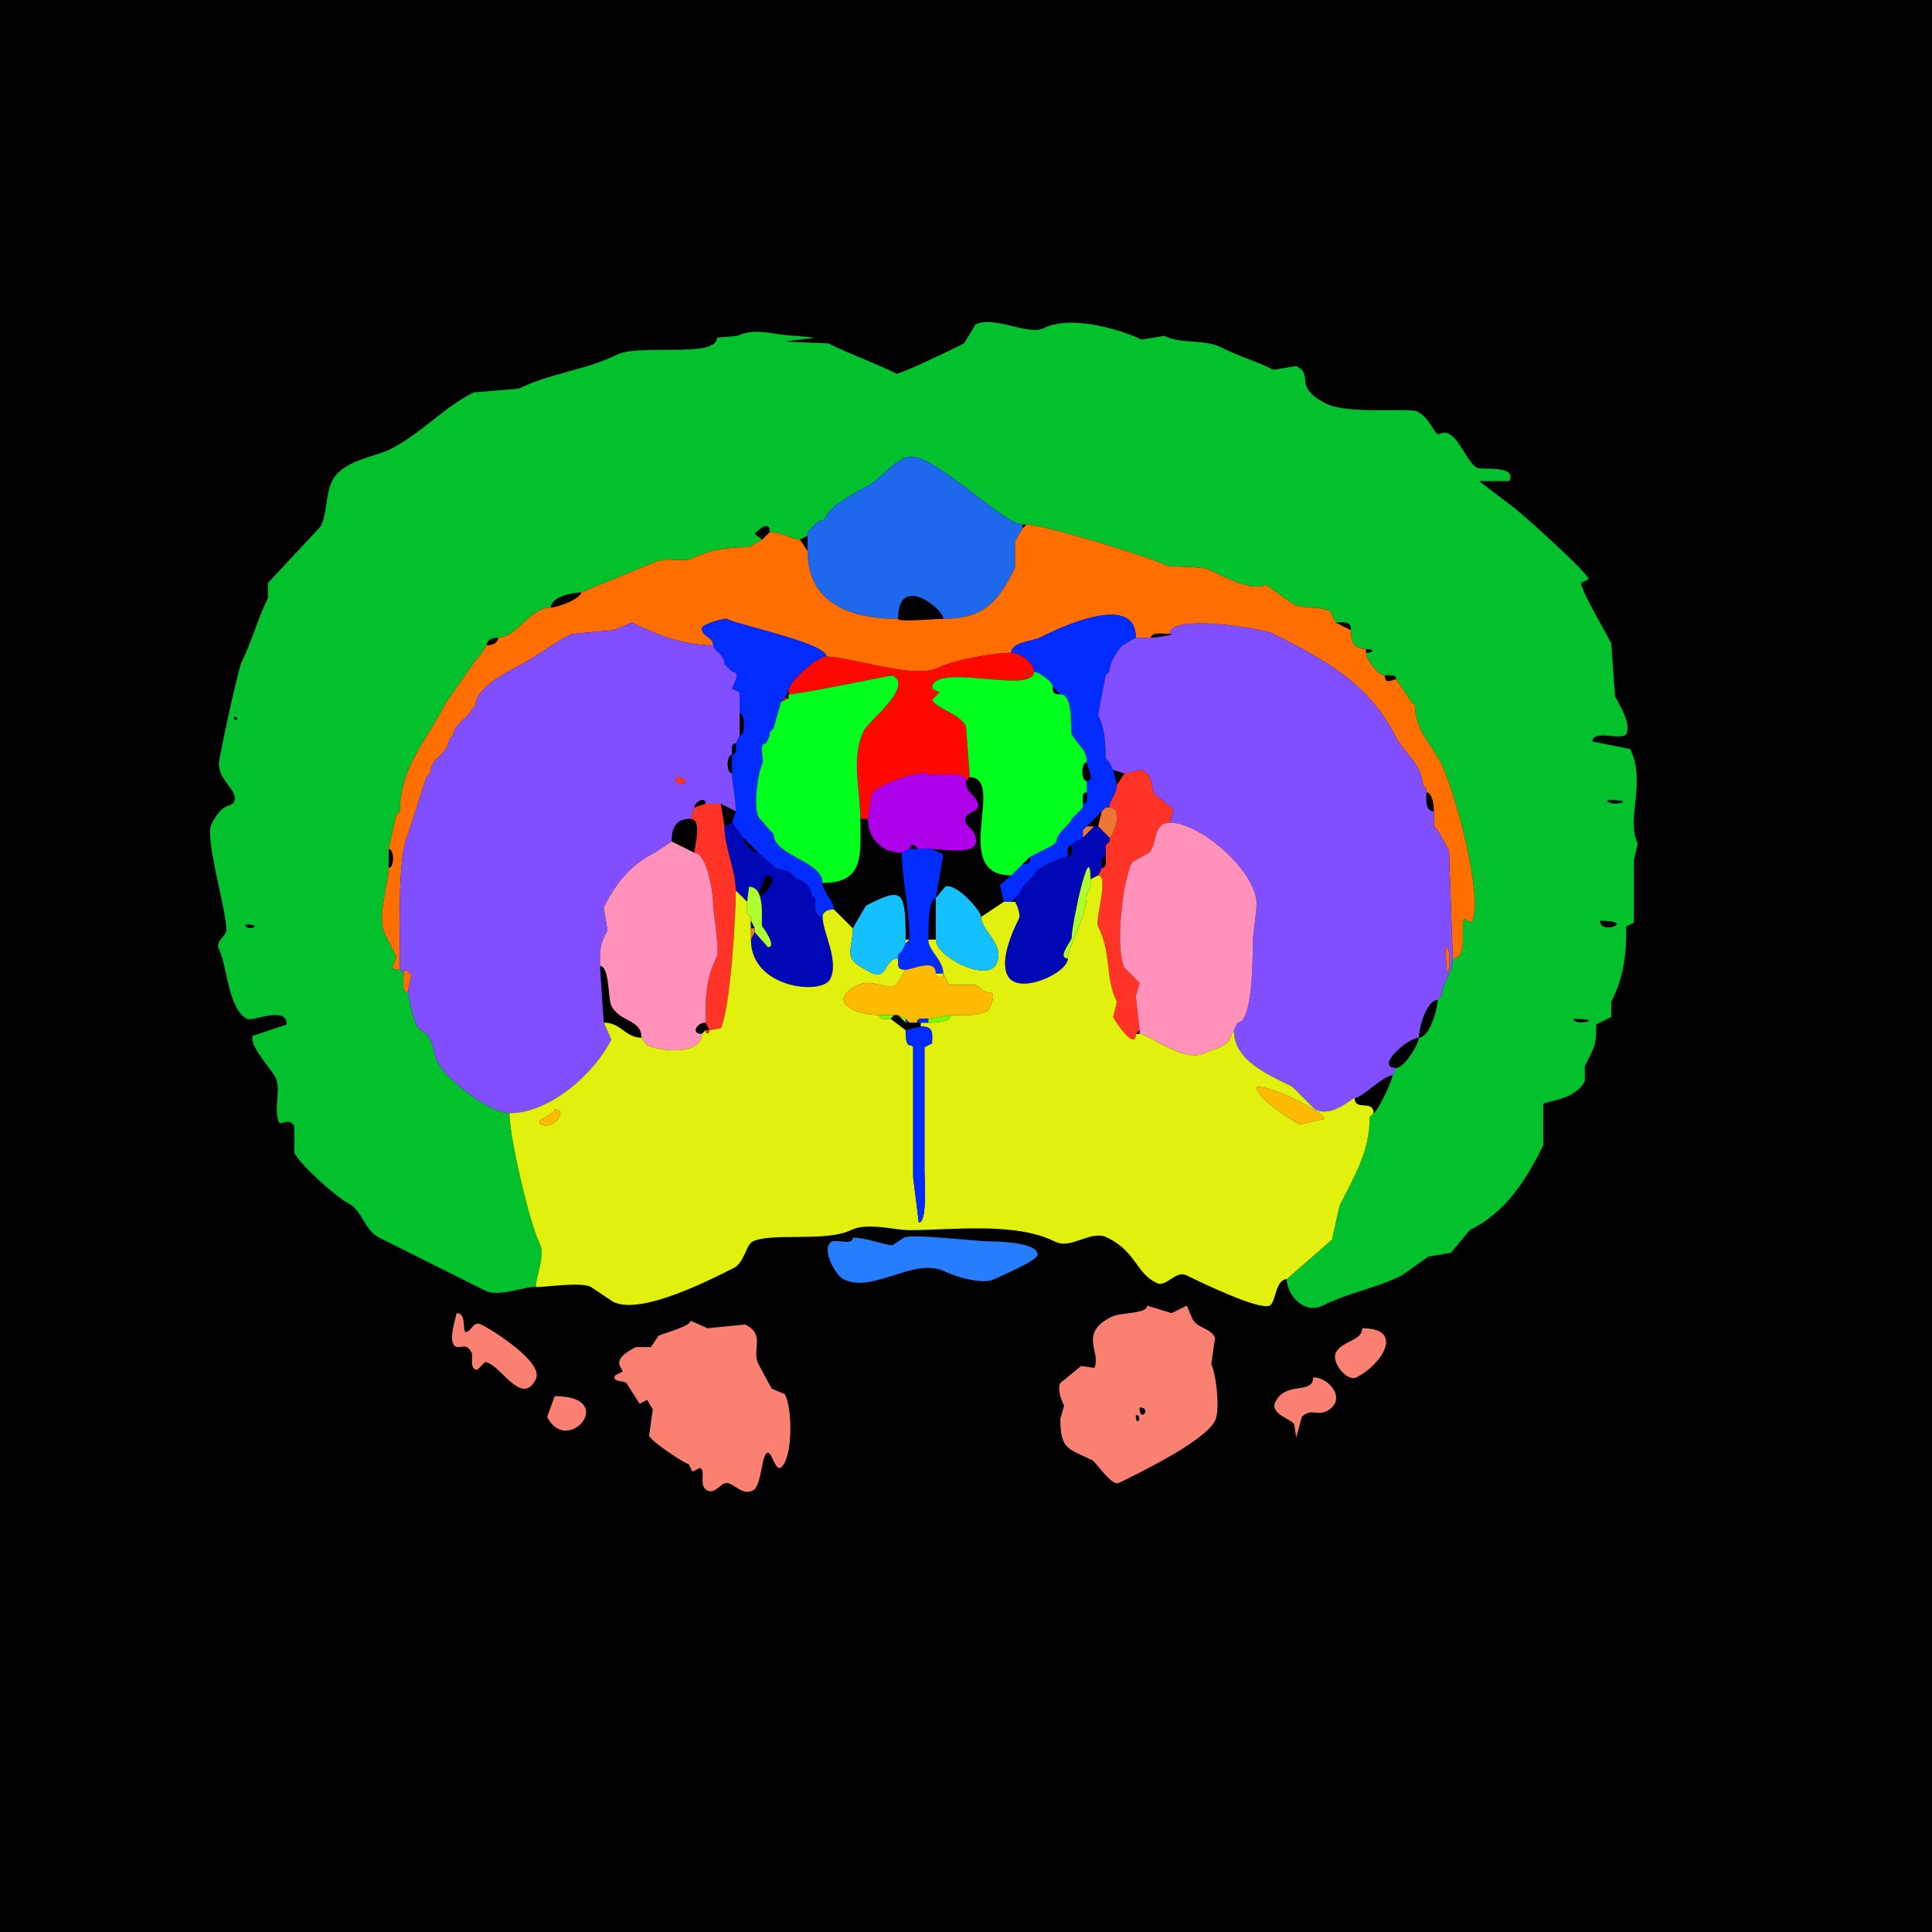 <?xml version="1.0" encoding="UTF-8"?>
<svg xmlns="http://www.w3.org/2000/svg" xmlns:xlink="http://www.w3.org/1999/xlink" width="430px" height="430px" viewBox="0 0 430 430" version="1.1">
<g id="surface1">
<rect x="0" y="0" width="430" height="430" style="fill:rgb(0%,0%,0%);fill-opacity:1;stroke:none;"/>
<path style=" stroke:none;fill-rule:evenodd;fill:rgb(1.176%,75.686%,17.647%);fill-opacity:1;" d="M 350.215 226.758 C 350.215 228.527 357.949 226.758 350.215 226.758 M 54.59 205.762 C 54.59 207.535 59.266 205.762 54.59 205.762 M 356.094 204.922 C 356.094 208.27 364.469 204.922 356.094 204.922 M 357.773 178.047 C 357.773 179.816 365.508 178.047 357.773 178.047 M 52.07 159.57 C 52.07 161.191 53.691 159.57 52.07 159.57 M 286.387 284.707 C 286.387 288.18 290.246 292.645 294.367 290.586 C 300.051 287.742 306.387 286.676 312 283.867 L 317.883 279.668 L 322.922 278.828 L 327.117 273.789 C 335.352 269.672 339.676 262.535 343.496 254.891 L 343.496 245.656 C 343.746 245.156 350.602 244.879 352.734 240.617 L 352.734 237.258 C 355.062 232.594 355.254 232.742 355.254 228.016 L 358.613 226.336 L 358.613 222.977 C 361.504 217.199 361.973 212.297 361.973 206.18 L 363.652 205.344 L 363.652 191.484 L 364.492 187.703 C 361.812 182.348 366.492 174.07 362.812 166.711 L 354.414 165.031 C 354.414 162.25 361.18 164.934 361.973 163.352 C 363.129 161.039 360.348 156.738 359.453 154.953 L 358.613 143.195 C 357.504 140.973 351.895 131.453 351.895 129.758 L 353.574 128.914 C 353.574 127.52 337.32 113.02 336.359 112.539 L 329.219 107.078 L 335.938 107.078 C 337.742 103.473 329.719 104.602 328.797 104.141 C 326.078 102.781 324.086 94.738 320.398 96.582 C 319.281 97.141 318.488 93.105 315.359 91.543 C 313.883 90.805 299.945 92.234 295.203 89.863 C 287.531 86.027 292.695 83.57 288.484 81.465 L 283.445 82.305 C 279.512 80.336 276.109 79.477 271.688 77.266 C 268.047 75.445 262.836 76.617 259.094 74.746 L 254.055 75.586 C 250.363 73.742 238.715 69.816 232.219 73.066 C 228.871 74.738 221.254 70.148 217.102 72.227 L 214.578 76.426 C 213.164 77.133 200.18 83.504 199.461 83.145 C 194.465 80.645 189.262 78.883 184.344 76.426 L 174.688 76.008 L 181.406 75.164 L 177.207 74.746 C 172.785 74.746 168.246 72.719 164.188 74.746 L 159.57 75.164 C 159.57 79.805 142.332 76.438 137.312 78.945 C 130.473 82.367 122.359 83.062 115.477 86.504 L 105.398 87.344 C 98.742 90.672 93.559 96.625 86.922 99.941 C 83.219 101.793 76.215 102.469 73.906 107.078 C 72.426 110.043 72.871 114.191 71.387 117.156 L 59.629 129.758 L 59.629 133.117 C 57.32 137.734 56.09 142.715 53.75 147.391 C 53.074 148.75 48.711 168.527 48.711 170.07 C 48.711 173.809 53.254 176.098 52.07 178.469 C 51.348 179.91 49.66 178.246 47.031 183.508 C 45.527 186.516 50.391 202.414 50.391 207.023 C 50.391 208.281 47.848 209.492 48.711 211.219 C 50.586 214.973 50.738 224.621 55.008 226.758 C 56.348 227.426 63.828 223.703 63.828 228.016 L 56.27 230.539 C 55.27 232.539 60.438 238.031 61.309 239.773 C 62.695 242.547 60.727 247.008 62.148 249.852 C 62.426 250.406 64.496 248.672 65.508 250.695 L 65.508 256.57 C 66.887 259.332 74.926 266.531 77.688 267.91 C 80.555 269.344 81.09 273.812 84.406 275.469 C 92.105 279.32 100.137 283.336 107.922 287.227 C 110.977 288.754 116.523 286.387 119.258 286.387 C 119.258 284.137 121.434 279.402 120.098 276.727 C 117.84 272.215 113.379 253.047 113.379 247.754 C 109.164 247.754 99.414 240.402 97.422 236.414 C 96.059 233.691 96.695 230.805 93.641 229.277 C 91.828 228.371 91.031 220.879 90.703 220.879 C 89.324 220.879 89.863 217.719 89.863 216.68 C 89.863 216.68 89.023 215.84 89.023 215.84 C 85.926 215.84 88.184 214.195 88.184 212.898 C 88.184 212.898 85.664 207.859 85.664 207.859 C 83.801 204.137 86.504 196.598 86.504 193.164 C 86.504 193.164 86.504 188.965 86.504 188.965 C 86.504 188.965 88.184 181.406 88.184 181.406 C 88.184 181.406 89.023 180.566 89.023 180.566 C 89.023 170.645 95.047 164.742 99.102 156.633 C 99.102 156.633 105.82 146.973 105.82 146.973 C 105.82 146.973 106.66 146.133 106.66 146.133 C 106.66 146.133 108.34 143.613 108.34 143.613 C 108.34 142.289 109.82 141.934 110.859 141.934 C 115.016 141.934 117.891 135.215 122.617 135.215 C 122.617 132.742 127.605 131.855 129.336 131.855 C 129.336 131.855 145.711 125.137 145.711 125.137 C 148.215 123.887 152.289 125.207 154.109 124.297 C 158.023 122.34 161.906 121.777 166.711 121.777 C 166.711 121.777 169.648 120.098 169.648 120.098 C 169.648 120.098 167.969 118.836 167.969 118.836 C 167.969 118.688 171.328 115.223 171.328 118.418 C 173.859 118.418 176.371 120.098 178.047 120.098 C 178.047 120.098 179.727 119.258 179.727 119.258 C 179.727 119.258 179.727 118.418 179.727 118.418 C 179.727 118.418 180.566 117.578 180.566 117.578 C 180.566 117.578 181.406 116.738 181.406 116.738 C 181.406 116.738 182.246 115.898 182.246 115.898 C 182.246 115.898 183.086 115.898 183.086 115.898 C 183.086 115.898 183.926 115.059 183.926 115.059 C 183.926 113.008 191.398 109.012 192.742 108.34 C 196.375 106.523 199.508 101.621 202.82 101.621 C 208.523 101.621 223.398 116.738 227.598 116.738 C 227.598 116.738 228.438 116.738 228.438 116.738 C 232.055 116.738 255.543 123.781 259.93 125.977 C 260.238 126.129 267.605 126.035 269.172 126.816 C 272.773 128.617 278.801 131.66 281.766 130.176 C 281.766 130.176 287.648 134.375 287.648 134.375 C 290.113 135.609 293.676 134.871 296.047 136.055 C 296.047 136.055 297.305 138.574 297.305 138.574 C 299.133 138.574 300.664 138.035 300.664 140.254 C 300.664 142.75 301.234 144.453 304.023 144.453 C 305.883 144.453 305.883 145.293 304.023 145.293 C 304.023 146.754 306.727 150.332 308.223 150.332 C 309.102 150.332 310.742 149.934 310.742 151.172 C 310.742 151.172 314.102 156.211 314.102 156.211 C 314.102 156.211 314.941 157.051 314.941 157.051 C 314.941 162.613 318.535 165.5 320.82 170.07 C 323.543 175.512 330.402 199.617 327.539 205.344 C 327.539 205.344 325.859 204.5 325.859 204.5 C 324.941 206.336 326.871 213.32 323.34 213.32 C 323.34 216.723 320.82 219.086 320.82 221.719 C 320.82 221.719 319.98 222.559 319.98 222.559 C 319.98 224.383 318.254 230.957 315.781 230.957 C 315.781 232.383 312.586 237.676 310.742 237.676 C 310.742 237.676 309.902 239.355 309.902 239.355 C 309.902 240.676 306.371 247.754 305.703 247.754 C 305.703 247.754 304.863 248.594 304.863 248.594 C 304.863 256.379 301.367 261.887 298.145 268.328 C 298.145 268.328 296.465 275.891 296.465 275.891 C 296.465 275.891 286.387 284.707 286.387 284.707 Z M 286.387 284.707 "/>
<path style=" stroke:none;fill-rule:nonzero;fill:rgb(11.373%,40.784%,92.157%);fill-opacity:1;" d="M 199.883 137.734 C 199.883 127.41 209.961 135.543 209.961 137.734 C 219.16 137.734 222.207 133.816 225.918 126.398 C 225.918 126.398 225.918 120.516 225.918 120.516 C 225.918 120.516 227.598 117.578 227.598 117.578 C 227.598 117.578 227.598 116.738 227.598 116.738 C 223.398 116.738 208.523 101.621 202.82 101.621 C 199.508 101.621 196.375 106.523 192.742 108.34 C 191.398 109.012 183.926 113.008 183.926 115.059 C 183.926 115.059 183.086 115.898 183.086 115.898 C 183.086 115.898 182.246 115.898 182.246 115.898 C 182.246 115.898 181.406 116.738 181.406 116.738 C 181.406 116.738 180.566 117.578 180.566 117.578 C 180.566 117.578 179.727 118.418 179.727 118.418 C 179.727 118.418 179.727 119.258 179.727 119.258 C 179.727 119.258 179.727 122.617 179.727 122.617 C 179.727 134.488 189.562 137.734 199.883 137.734 Z M 199.883 137.734 "/>
<path style=" stroke:none;fill-rule:nonzero;fill:rgb(100%,43.137%,0%);fill-opacity:1;" d="M 86.504 193.164 C 86.504 196.598 83.801 204.137 85.664 207.859 L 88.184 212.898 C 88.184 214.195 85.926 215.84 89.023 215.84 C 89.023 208.906 88.441 190.555 90.703 186.023 C 90.703 186.023 94.902 173.008 94.902 173.008 C 94.902 173.008 95.742 172.168 95.742 172.168 C 95.742 168.641 99.941 167.801 99.941 164.609 C 99.941 164.609 100.781 163.77 100.781 163.77 C 100.781 161.316 104.98 159.086 104.98 157.891 C 104.98 157.891 105.82 157.051 105.82 157.051 C 105.82 153.391 112.137 149.902 114.641 148.652 C 119.109 146.418 122.84 143.293 127.234 141.094 C 127.234 141.094 136.477 140.254 136.477 140.254 C 136.477 140.254 140.672 138.574 140.672 138.574 C 146.168 141.32 152.082 143.613 158.73 143.613 C 158.73 141.645 156.211 141.797 156.211 139.836 C 156.211 138.93 161.328 137.562 161.672 137.734 C 164.695 139.246 183.926 143.141 183.926 146.133 C 188.836 146.133 203.555 151.227 208.703 148.652 C 212.207 146.898 221.18 145.293 225.078 145.293 C 225.078 142.895 229.688 142.777 231.375 141.934 C 234.988 140.129 252.793 131.395 252.793 141.934 C 252.793 141.934 256.152 141.934 256.152 141.934 C 256.152 140.555 259.312 141.094 260.352 141.094 C 260.352 136.477 281.023 139.883 283.445 141.094 C 295.898 147.32 304.988 152.68 310.742 164.188 C 312.281 167.266 316.621 170.32 316.621 174.688 C 316.621 174.688 317.461 175.527 317.461 175.527 C 317.461 175.527 317.461 176.367 317.461 176.367 C 318.836 176.367 319.141 179.371 319.141 180.566 C 319.141 180.566 319.141 183.926 319.141 183.926 C 319.141 183.926 319.98 184.766 319.98 184.766 C 319.98 184.766 322.5 189.383 322.5 189.383 C 322.5 189.383 323.34 213.32 323.34 213.32 C 326.871 213.32 324.941 206.336 325.859 204.5 C 325.859 204.5 327.539 205.344 327.539 205.344 C 330.402 199.617 323.543 175.512 320.82 170.07 C 318.535 165.5 314.941 162.613 314.941 157.051 C 314.941 157.051 314.102 156.211 314.102 156.211 C 314.102 156.211 310.742 151.172 310.742 151.172 C 309.969 151.172 308.223 152.582 308.223 150.332 C 306.727 150.332 304.023 146.754 304.023 145.293 C 304.023 145.293 304.023 144.453 304.023 144.453 C 301.234 144.453 300.664 142.75 300.664 140.254 C 300.664 140.254 297.305 138.574 297.305 138.574 C 297.305 138.574 296.047 136.055 296.047 136.055 C 293.676 134.871 290.113 135.609 287.648 134.375 C 287.648 134.375 281.766 130.176 281.766 130.176 C 278.801 131.66 272.773 128.617 269.172 126.816 C 267.605 126.035 260.238 126.129 259.93 125.977 C 255.543 123.781 232.055 116.738 228.438 116.738 C 228.438 116.738 227.598 117.578 227.598 117.578 C 227.598 117.578 225.918 120.516 225.918 120.516 C 225.918 120.516 225.918 126.398 225.918 126.398 C 222.207 133.816 219.16 137.734 209.961 137.734 C 208.059 137.734 199.883 138.523 199.883 137.734 C 189.562 137.734 179.727 134.488 179.727 122.617 C 179.727 122.617 178.047 120.098 178.047 120.098 C 176.371 120.098 173.859 118.418 171.328 118.418 C 171.328 118.418 169.648 120.098 169.648 120.098 C 169.648 120.098 166.711 121.777 166.711 121.777 C 161.906 121.777 158.023 122.34 154.109 124.297 C 152.289 125.207 148.215 123.887 145.711 125.137 C 145.711 125.137 129.336 131.855 129.336 131.855 C 129.336 133.219 124.195 135.215 122.617 135.215 C 117.891 135.215 115.016 141.934 110.859 141.934 C 110.859 143.258 109.379 143.613 108.34 143.613 C 108.34 143.613 106.66 146.133 106.66 146.133 C 106.66 146.133 105.82 146.973 105.82 146.973 C 105.82 146.973 99.102 156.633 99.102 156.633 C 95.047 164.742 89.023 170.645 89.023 180.566 C 89.023 180.566 88.184 181.406 88.184 181.406 C 88.184 181.406 86.504 188.965 86.504 188.965 C 87.82 188.965 87.82 193.164 86.504 193.164 Z M 86.504 193.164 "/>
<path style=" stroke:none;fill-rule:nonzero;fill:rgb(0.784%,17.255%,100%);fill-opacity:1;" d="M 223.398 200.723 L 225.078 200.723 C 225.078 200.723 225.918 199.883 225.918 199.883 C 225.918 199.883 226.758 199.043 226.758 199.043 C 226.758 199.043 227.598 197.363 227.598 197.363 C 227.598 197.363 228.438 196.523 228.438 196.523 C 228.438 196.523 229.277 195.684 229.277 195.684 C 229.277 195.684 230.117 194.844 230.117 194.844 C 230.117 193.449 236.34 190.645 237.676 190.645 C 237.676 189.766 237.277 188.125 238.516 188.125 C 238.516 188.125 239.355 187.285 239.355 187.285 C 239.355 187.285 241.035 186.445 241.035 186.445 C 241.035 186.445 241.035 184.766 241.035 184.766 C 241.035 184.766 241.875 183.926 241.875 183.926 C 241.875 183.926 245.234 180.566 245.234 180.566 C 245.234 180.566 246.074 179.727 246.074 179.727 C 246.074 179.727 246.914 179.727 246.914 179.727 C 246.914 178.07 248.594 176.773 248.594 174.688 C 248.594 174.688 247.754 171.328 247.754 171.328 C 247.754 171.328 246.914 169.648 246.914 169.648 C 246.914 169.648 246.074 168.809 246.074 168.809 C 246.074 165.621 245.965 162.293 244.395 159.148 C 244.395 159.148 246.074 150.332 246.074 150.332 C 246.074 150.332 246.914 149.492 246.914 149.492 C 246.914 147.613 248.492 144.977 249.852 143.613 C 249.852 143.613 252.793 141.934 252.793 141.934 C 252.793 131.395 234.988 140.129 231.375 141.934 C 229.688 142.777 225.078 142.895 225.078 145.293 C 227.027 145.293 230.117 147.473 230.117 149.492 C 231.008 149.492 234.316 151.652 234.316 152.852 C 234.316 152.852 235.996 154.531 235.996 154.531 C 239.078 154.531 238.129 162.578 238.516 163.352 C 239.746 165.812 241.875 166.648 241.875 169.648 C 241.875 170.523 243.855 173.848 241.875 173.848 C 241.875 173.848 241.875 176.367 241.875 176.367 C 241.875 177.246 242.273 178.887 241.035 178.887 C 241.035 178.887 241.035 179.727 241.035 179.727 C 241.035 179.727 240.195 180.566 240.195 180.566 C 240.195 180.566 239.355 181.406 239.355 181.406 C 239.355 181.406 238.516 182.246 238.516 182.246 C 238.516 183.246 235.156 185.195 235.156 187.285 C 235.156 187.285 234.316 188.125 234.316 188.125 C 234.316 188.125 229.277 190.645 229.277 190.645 C 229.277 192.113 229.066 192.324 227.598 192.324 C 227.598 192.324 226.758 193.164 226.758 193.164 C 226.758 193.164 225.918 194.004 225.918 194.004 C 225.918 194.004 225.078 194.844 225.078 194.844 C 225.078 194.844 222.559 196.945 222.559 196.945 C 222.559 196.945 223.398 200.723 223.398 200.723 Z M 223.398 200.723 "/>
<path style=" stroke:none;fill-rule:nonzero;fill:rgb(0.784%,17.255%,100%);fill-opacity:1;" d="M 185.605 202.402 C 184.566 202.402 183.086 202.758 183.086 204.082 C 181.02 204.082 181.406 201.246 181.406 199.883 C 181.406 199.883 180.566 199.043 180.566 199.043 C 180.566 197.449 178.82 195.684 177.207 195.684 C 177.207 195.684 176.367 194.844 176.367 194.844 C 176.367 193.852 173.367 193.555 172.586 193.164 C 172.586 193.164 168.809 189.805 168.809 189.805 C 168.809 189.805 165.449 186.445 165.449 186.445 C 165.449 186.445 162.93 183.086 162.93 183.086 C 162.93 183.086 163.77 180.566 163.77 180.566 C 163.77 177.773 162.93 174.426 162.93 172.168 C 162.93 172.168 162.93 167.969 162.93 167.969 C 164.168 167.969 163.77 166.328 163.77 165.449 C 163.77 165.449 164.609 163.77 164.609 163.77 C 165.941 163.77 165.941 158.73 164.609 158.73 C 164.609 158.73 164.609 154.109 164.609 154.109 C 164.609 154.109 162.93 153.273 162.93 153.273 C 162.93 152.809 165.203 149.492 162.93 149.492 C 162.93 149.492 161.25 147.812 161.25 147.812 C 161.25 145.668 158.73 144.715 158.73 143.613 C 158.73 141.645 156.211 141.797 156.211 139.836 C 156.211 138.93 161.328 137.562 161.672 137.734 C 164.695 139.246 183.926 143.141 183.926 146.133 C 181.926 146.133 175.527 151.742 175.527 153.691 C 175.527 153.691 174.688 155.371 174.688 155.371 C 174.688 155.371 173.848 156.211 173.848 156.211 C 173.848 156.211 172.168 162.09 172.168 162.09 C 172.168 162.09 171.328 162.93 171.328 162.93 C 171.328 162.93 171.328 163.77 171.328 163.77 C 171.328 163.77 170.488 165.449 170.488 165.449 C 168.688 165.449 170.168 169.027 169.648 170.07 C 168.668 172.027 167.633 179.473 168.809 181.828 C 168.809 181.828 171.328 184.766 171.328 184.766 C 171.328 184.766 172.168 185.605 172.168 185.605 C 172.168 190.488 183.086 191.645 183.086 196.523 C 183.086 198.594 185.605 200.43 185.605 202.402 Z M 185.605 202.402 "/>
<path style=" stroke:none;fill-rule:evenodd;fill:rgb(50.588%,30.98%,100%);fill-opacity:1;" d="M 150.332 173.008 C 150.332 176.566 155.43 173.008 150.332 173.008 M 134.375 227.598 L 136.055 231.375 C 132.375 238.738 122.523 247.754 113.379 247.754 C 109.164 247.754 99.414 240.402 97.422 236.414 C 96.059 233.691 96.695 230.805 93.641 229.277 C 91.828 228.371 91.031 220.879 90.703 220.879 C 90.703 220.879 91.543 217.102 91.543 217.102 C 91.199 216.414 89.863 215.18 89.863 216.68 C 89.863 216.68 89.023 215.84 89.023 215.84 C 89.023 208.906 88.441 190.555 90.703 186.023 C 90.703 186.023 94.902 173.008 94.902 173.008 C 94.902 173.008 95.742 172.168 95.742 172.168 C 95.742 168.641 99.941 167.801 99.941 164.609 C 99.941 164.609 100.781 163.77 100.781 163.77 C 100.781 161.316 104.98 159.086 104.98 157.891 C 104.98 157.891 105.82 157.051 105.82 157.051 C 105.82 153.391 112.137 149.902 114.641 148.652 C 119.109 146.418 122.84 143.293 127.234 141.094 C 127.234 141.094 136.477 140.254 136.477 140.254 C 136.477 140.254 140.672 138.574 140.672 138.574 C 146.168 141.32 152.082 143.613 158.73 143.613 C 158.73 144.715 161.25 145.668 161.25 147.812 C 161.25 147.812 162.93 149.492 162.93 149.492 C 165.203 149.492 162.93 152.809 162.93 153.273 C 162.93 153.273 164.609 154.109 164.609 154.109 C 164.609 154.109 164.609 158.73 164.609 158.73 C 164.609 160.785 164.609 161.484 164.609 163.77 C 164.609 163.77 163.77 165.449 163.77 165.449 C 162.531 165.449 162.93 167.09 162.93 167.969 C 161.613 167.969 161.613 172.168 162.93 172.168 C 162.93 174.426 163.77 177.773 163.77 180.566 C 163.77 180.566 160.41 178.887 160.41 178.887 C 160.41 178.887 157.051 178.887 157.051 178.887 C 157.051 177.027 154.531 178.594 154.531 179.727 C 154.531 179.727 153.691 182.246 153.691 182.246 C 150.461 182.246 149.492 184.125 149.492 187.285 C 149.492 187.285 145.711 189.805 145.711 189.805 C 140.262 192.531 137.121 196.488 134.375 201.984 C 134.375 201.984 135.215 207.023 135.215 207.023 C 133.672 210.109 133.535 210.457 133.535 215 C 133.535 215 134.375 227.598 134.375 227.598 Z M 134.375 227.598 "/>
<path style=" stroke:none;fill-rule:evenodd;fill:rgb(50.588%,30.98%,100%);fill-opacity:1;" d="M 321.66 210.801 L 322.078 216.68 C 322.605 216.68 323.164 210.801 321.66 210.801 M 309.902 239.355 C 307.902 239.355 303.09 244.395 301.504 244.395 C 300.816 244.395 296.488 248.816 292.688 246.914 C 292.688 246.914 287.648 241.875 287.648 241.875 C 281.832 238.969 274.629 235.957 274.629 229.277 C 274.629 229.277 275.469 227.598 275.469 227.598 C 278.727 227.598 278.828 213.672 278.828 210.383 C 278.828 207.371 279.668 203.594 279.668 201.141 C 279.668 194.059 267.301 183.086 260.352 183.086 C 260.352 183.086 261.191 180.148 261.191 180.148 C 261.191 180.148 256.992 176.789 256.992 176.789 C 256.004 174.812 256.863 172.734 254.055 171.328 C 254.055 171.328 250.273 172.168 250.273 172.168 C 250.273 172.168 247.754 171.328 247.754 171.328 C 247.754 171.328 246.914 169.648 246.914 169.648 C 246.914 169.648 246.074 168.809 246.074 168.809 C 246.074 165.621 245.965 162.293 244.395 159.148 C 244.395 159.148 246.074 150.332 246.074 150.332 C 246.074 150.332 246.914 149.492 246.914 149.492 C 246.914 147.613 248.492 144.977 249.852 143.613 C 249.852 143.613 252.793 141.934 252.793 141.934 C 252.793 141.934 256.152 141.934 256.152 141.934 C 257.395 141.934 262.258 141.094 260.352 141.094 C 260.352 136.477 281.023 139.883 283.445 141.094 C 295.898 147.32 304.988 152.68 310.742 164.188 C 312.281 167.266 316.621 170.32 316.621 174.688 C 316.621 174.688 317.461 175.527 317.461 175.527 C 317.461 175.527 317.461 176.367 317.461 176.367 C 317.461 177.73 317.074 180.566 319.141 180.566 C 319.141 180.566 319.141 183.926 319.141 183.926 C 319.141 183.926 319.98 184.766 319.98 184.766 C 319.98 184.766 322.5 189.383 322.5 189.383 C 322.5 189.383 323.34 213.32 323.34 213.32 C 323.34 216.723 320.82 219.086 320.82 221.719 C 320.82 221.719 319.98 222.559 319.98 222.559 C 317.438 222.559 315.781 228.996 315.781 230.957 C 313.312 230.957 305.816 237.676 310.742 237.676 C 310.742 237.676 309.902 239.355 309.902 239.355 Z M 309.902 239.355 "/>
<path style=" stroke:none;fill-rule:nonzero;fill:rgb(100%,3.137%,0%);fill-opacity:1;" d="M 191.484 182.246 L 193.164 182.246 C 193.164 182.246 194.004 176.789 194.004 176.789 C 195.066 174.66 204.711 171.434 206.18 172.168 C 207.77 172.961 215 171.195 215 173.848 C 215 173.848 215.84 173.008 215.84 173.008 C 215.84 173.008 215 161.672 215 161.672 C 213.562 158.793 208.41 157.73 207.441 155.789 C 207.441 155.789 209.121 154.109 209.121 154.109 C 209.121 154.109 207.441 153.273 207.441 153.273 C 207.441 147.074 230.117 154.77 230.117 149.492 C 230.117 147.473 227.027 145.293 225.078 145.293 C 221.18 145.293 212.207 146.898 208.703 148.652 C 203.555 151.227 188.836 146.133 183.926 146.133 C 181.926 146.133 175.527 151.742 175.527 153.691 C 175.527 153.691 175.527 154.531 175.527 154.531 C 178.027 154.531 198.469 150.254 198.625 150.332 C 203.484 152.762 193.355 160.449 192.324 162.508 C 189.281 168.594 191.484 175.824 191.484 182.246 Z M 191.484 182.246 "/>
<path style=" stroke:none;fill-rule:nonzero;fill:rgb(0%,100%,11.373%);fill-opacity:1;" d="M 225.918 194.004 L 225.078 194.844 C 211.297 194.844 224.055 173.008 215.84 173.008 C 215.84 173.008 215 161.672 215 161.672 C 213.562 158.793 208.41 157.73 207.441 155.789 C 207.441 155.789 209.121 154.109 209.121 154.109 C 209.121 154.109 207.441 153.273 207.441 153.273 C 207.441 147.074 230.117 154.77 230.117 149.492 C 231.008 149.492 234.316 151.652 234.316 152.852 C 234.316 154.32 234.527 154.531 235.996 154.531 C 239.078 154.531 238.129 162.578 238.516 163.352 C 239.746 165.812 241.875 166.648 241.875 169.648 C 240.559 169.648 240.559 173.848 241.875 173.848 C 241.875 173.848 241.875 176.367 241.875 176.367 C 240.637 176.367 241.035 178.008 241.035 178.887 C 241.035 178.887 241.035 179.727 241.035 179.727 C 241.035 179.727 240.195 180.566 240.195 180.566 C 240.195 180.566 239.355 181.406 239.355 181.406 C 239.355 181.406 238.516 182.246 238.516 182.246 C 238.516 183.246 235.156 185.195 235.156 187.285 C 235.156 187.285 234.316 188.125 234.316 188.125 C 234.316 188.125 229.277 190.645 229.277 190.645 C 229.277 190.645 227.598 192.324 227.598 192.324 C 227.598 192.324 226.758 193.164 226.758 193.164 C 226.758 193.164 225.918 194.004 225.918 194.004 Z M 225.918 194.004 "/>
<path style=" stroke:none;fill-rule:nonzero;fill:rgb(0%,100%,11.373%);fill-opacity:1;" d="M 172.168 185.605 C 172.168 190.488 183.086 191.645 183.086 196.523 C 192.582 196.523 191.484 189.98 191.484 182.246 C 191.484 175.824 189.281 168.594 192.324 162.508 C 193.355 160.449 203.484 152.762 198.625 150.332 C 198.469 150.254 178.027 154.531 175.527 154.531 C 175.527 154.531 175.527 155.371 175.527 155.371 C 175.527 155.371 173.848 156.211 173.848 156.211 C 173.848 156.211 172.168 162.09 172.168 162.09 C 172.168 162.09 171.328 162.93 171.328 162.93 C 171.328 162.93 171.328 163.77 171.328 163.77 C 171.328 163.77 170.488 165.449 170.488 165.449 C 168.688 165.449 170.168 169.027 169.648 170.07 C 168.668 172.027 167.633 179.473 168.809 181.828 C 168.809 181.828 171.328 184.766 171.328 184.766 C 171.328 184.766 172.168 185.605 172.168 185.605 Z M 172.168 185.605 "/>
<path style=" stroke:none;fill-rule:nonzero;fill:rgb(100%,3.137%,0%);fill-opacity:1;" d="M 175.527 155.371 L 173.848 156.211 C 173.848 156.211 174.688 155.371 174.688 155.371 C 174.688 155.371 175.527 155.371 175.527 155.371 Z M 175.527 155.371 "/>
<path style=" stroke:none;fill-rule:nonzero;fill:rgb(68.235%,0%,90.98%);fill-opacity:1;" d="M 204.082 188.965 L 207.441 188.965 C 210.445 188.965 219.59 191.004 216.68 185.188 C 216.141 184.109 214.199 183.426 215 181.828 C 215.668 180.488 218.57 180.566 217.52 178.469 C 216.449 176.328 215 176.523 215 173.848 C 215 171.195 207.77 172.961 206.18 172.168 C 204.711 171.434 195.066 174.66 194.004 176.789 C 194.004 176.789 193.164 182.246 193.164 182.246 C 193.164 186.645 196.289 189.805 200.723 189.805 C 200.723 189.805 202.402 188.965 202.402 188.965 C 202.402 187.789 204.082 187.789 204.082 188.965 Z M 204.082 188.965 "/>
<path style=" stroke:none;fill-rule:nonzero;fill:rgb(100%,20.392%,15.294%);fill-opacity:1;" d="M 253.633 229.277 L 252.793 230.117 C 252.793 233.863 248.707 228.246 247.754 226.336 C 247.754 226.336 248.594 222.977 248.594 222.977 C 245.828 217.449 247.531 212.461 244.395 206.18 C 243.641 204.672 246.961 194.844 244.395 194.844 C 244.395 194.844 245.234 193.164 245.234 193.164 C 246.473 193.164 246.074 191.523 246.074 190.645 C 246.074 190.645 246.074 188.125 246.074 188.125 C 246.074 188.125 246.914 187.285 246.914 187.285 C 246.914 187.285 246.914 186.445 246.914 186.445 C 247.66 186.445 250.367 179.727 246.914 179.727 C 246.914 178.07 248.594 176.773 248.594 174.688 C 248.594 174.688 250.273 172.168 250.273 172.168 C 250.273 172.168 254.055 171.328 254.055 171.328 C 256.863 172.734 256.004 174.812 256.992 176.789 C 256.992 176.789 261.191 180.148 261.191 180.148 C 261.191 180.148 260.352 183.086 260.352 183.086 C 256.547 183.086 257.605 187.934 255.734 189.805 C 255.734 189.805 251.953 191.906 251.953 191.906 C 249.742 196.324 248.164 211.199 250.273 215.422 C 250.273 215.422 253.633 218.781 253.633 218.781 C 253.633 218.781 252.793 221.719 252.793 221.719 C 252.793 221.719 253.633 229.277 253.633 229.277 Z M 253.633 229.277 "/>
<path style=" stroke:none;fill-rule:nonzero;fill:rgb(100%,20.392%,15.294%);fill-opacity:1;" d="M 150.332 173.008 C 150.332 176.566 155.43 173.008 150.332 173.008 Z M 150.332 173.008 "/>
<path style=" stroke:none;fill-rule:nonzero;fill:rgb(100%,20.392%,15.294%);fill-opacity:1;" d="M 157.051 227.598 L 157.891 229.277 C 157.891 229.277 160.41 228.859 160.41 228.859 C 162.523 224.633 163.77 203.926 163.77 198.203 C 163.77 193.523 161.25 188.617 161.25 183.926 C 161.25 183.926 160.41 178.887 160.41 178.887 C 160.41 178.887 157.051 178.887 157.051 178.887 C 157.051 178.887 154.531 179.727 154.531 179.727 C 154.531 179.727 153.691 182.246 153.691 182.246 C 156.414 182.246 154.531 188.648 154.531 189.805 C 157.34 189.805 158.73 198.738 158.73 201.141 C 158.73 202.707 160.18 211.684 159.57 212.898 C 156.98 218.082 157.051 222.035 157.051 227.598 Z M 157.051 227.598 "/>
<path style=" stroke:none;fill-rule:nonzero;fill:rgb(93.333%,45.882%,20%);fill-opacity:1;" d="M 244.395 183.926 L 246.914 186.445 C 247.66 186.445 250.367 179.727 246.914 179.727 C 246.914 179.727 246.074 179.727 246.074 179.727 C 246.074 179.727 245.234 180.566 245.234 180.566 C 245.234 180.566 244.395 183.926 244.395 183.926 Z M 244.395 183.926 "/>
<path style=" stroke:none;fill-rule:evenodd;fill:rgb(0%,3.137%,71.373%);fill-opacity:1;" d="M 170.488 194.844 L 169.648 196.945 C 166.418 203.406 175.172 194.844 170.488 194.844 M 167.969 207.441 L 167.129 209.121 C 167.129 220.07 182.973 221.527 184.766 217.938 C 186.848 213.773 183.086 207.516 183.086 204.082 C 181.02 204.082 181.406 201.246 181.406 199.883 C 181.406 199.883 180.566 199.043 180.566 199.043 C 180.566 197.449 178.82 195.684 177.207 195.684 C 177.207 195.684 176.367 194.844 176.367 194.844 C 176.367 193.852 173.367 193.555 172.586 193.164 C 172.586 193.164 168.809 189.805 168.809 189.805 C 167.438 189.805 165.449 187.594 165.449 186.445 C 165.449 186.445 162.93 183.086 162.93 183.086 C 162.93 183.086 161.25 183.926 161.25 183.926 C 161.25 188.617 163.77 193.523 163.77 198.203 C 163.77 198.203 166.289 200.723 166.289 200.723 C 166.289 200.723 166.711 197.363 166.711 197.363 C 170.633 197.363 169.254 205.391 169.648 206.18 C 169.664 206.211 173.102 210.801 170.906 210.801 C 170.906 210.801 167.969 207.441 167.969 207.441 Z M 167.969 207.441 "/>
<path style=" stroke:none;fill-rule:nonzero;fill:rgb(100%,56.863%,72.941%);fill-opacity:1;" d="M 274.629 229.277 L 273.367 231.797 C 271.68 233.484 270.238 233.363 268.328 234.316 C 263.43 236.766 255.871 230.117 253.633 230.117 C 253.633 230.117 253.633 229.277 253.633 229.277 C 253.633 229.277 252.793 221.719 252.793 221.719 C 252.793 221.719 253.633 218.781 253.633 218.781 C 253.633 218.781 250.273 215.422 250.273 215.422 C 248.164 211.199 249.742 196.324 251.953 191.906 C 251.953 191.906 255.734 189.805 255.734 189.805 C 257.605 187.934 256.547 183.086 260.352 183.086 C 267.301 183.086 279.668 194.059 279.668 201.141 C 279.668 203.594 278.828 207.371 278.828 210.383 C 278.828 213.672 278.727 227.598 275.469 227.598 C 275.469 227.598 274.629 229.277 274.629 229.277 Z M 274.629 229.277 "/>
<path style=" stroke:none;fill-rule:nonzero;fill:rgb(93.333%,45.882%,20%);fill-opacity:1;" d="M 241.035 184.766 L 241.035 186.445 C 241.035 186.445 243.555 183.926 243.555 183.926 C 243.555 183.926 241.875 183.926 241.875 183.926 C 241.875 183.926 241.035 184.766 241.035 184.766 Z M 241.035 184.766 "/>
<path style=" stroke:none;fill-rule:nonzero;fill:rgb(0%,3.137%,71.373%);fill-opacity:1;" d="M 225.918 200.723 C 225.977 200.723 227.332 203.355 226.758 204.5 C 225.441 207.137 222.469 213.559 224.238 217.102 C 226.531 221.68 237.676 216.594 237.676 213.32 C 235.133 213.32 238.516 209.363 238.516 208.703 C 238.516 205.809 242.715 185.934 242.715 195.684 C 242.715 195.684 244.395 194.844 244.395 194.844 C 244.395 194.844 245.234 193.164 245.234 193.164 C 245.234 192.285 244.836 190.645 246.074 190.645 C 246.074 190.645 246.074 188.125 246.074 188.125 C 246.074 188.125 246.914 187.285 246.914 187.285 C 246.914 187.285 246.914 186.445 246.914 186.445 C 246.914 186.445 244.395 183.926 244.395 183.926 C 244.395 183.926 243.555 183.926 243.555 183.926 C 243.555 183.926 241.035 186.445 241.035 186.445 C 241.035 186.445 239.355 187.285 239.355 187.285 C 239.355 187.285 238.516 188.125 238.516 188.125 C 238.516 189.004 238.914 190.645 237.676 190.645 C 236.34 190.645 230.117 193.449 230.117 194.844 C 230.117 194.844 229.277 195.684 229.277 195.684 C 229.277 195.684 228.438 196.523 228.438 196.523 C 228.438 196.523 227.598 197.363 227.598 197.363 C 227.598 197.363 226.758 199.043 226.758 199.043 C 226.758 199.043 225.918 199.883 225.918 199.883 C 225.918 199.883 225.918 200.723 225.918 200.723 Z M 225.918 200.723 "/>
<path style=" stroke:none;fill-rule:nonzero;fill:rgb(93.333%,45.882%,20%);fill-opacity:1;" d="M 241.035 186.445 L 239.355 187.285 C 239.355 187.285 241.035 186.445 241.035 186.445 Z M 241.035 186.445 "/>
<path style=" stroke:none;fill-rule:nonzero;fill:rgb(100%,56.863%,72.941%);fill-opacity:1;" d="M 156.211 230.117 C 156.211 234.988 146.785 234.016 144.031 232.637 L 142.773 230.957 C 142.773 226.766 137.941 227.59 136.055 223.82 C 135.316 222.344 135.684 215 133.535 215 C 133.535 210.457 133.672 210.109 135.215 207.023 C 135.215 207.023 134.375 201.984 134.375 201.984 C 137.121 196.488 140.262 192.531 145.711 189.805 C 145.711 189.805 149.492 187.285 149.492 187.285 C 149.492 187.285 154.531 189.805 154.531 189.805 C 157.34 189.805 158.73 198.738 158.73 201.141 C 158.73 202.707 160.18 211.684 159.57 212.898 C 156.98 218.082 157.051 222.035 157.051 227.598 C 155.008 227.598 153.723 230.117 156.211 230.117 Z M 156.211 230.117 "/>
<path style=" stroke:none;fill-rule:nonzero;fill:rgb(93.333%,45.882%,20%);fill-opacity:1;" d="M 246.914 187.285 L 246.074 188.125 C 246.074 188.125 246.914 187.285 246.914 187.285 Z M 246.914 187.285 "/>
<path style=" stroke:none;fill-rule:nonzero;fill:rgb(0.784%,17.255%,100%);fill-opacity:1;" d="M 208.281 216.68 L 209.961 216.68 C 209.961 213.699 206.602 211.602 206.602 209.121 C 206.602 207.383 206.539 199.883 208.281 199.883 C 208.281 199.883 209.961 190.227 209.961 190.227 C 209.961 190.227 207.441 188.965 207.441 188.965 C 207.441 188.965 204.082 188.965 204.082 188.965 C 204.082 188.965 202.402 188.965 202.402 188.965 C 202.402 188.965 200.723 189.805 200.723 189.805 C 200.723 195.836 202.402 201.789 202.402 209.121 C 202.402 209.121 201.562 209.961 201.562 209.961 C 201.562 209.961 200.723 211.641 200.723 211.641 C 200.723 211.641 199.883 212.48 199.883 212.48 C 199.883 212.48 199.883 213.32 199.883 213.32 C 199.883 215.004 199.637 215.84 201.562 215.84 C 203.004 215.84 208.281 213.125 208.281 216.68 Z M 208.281 216.68 "/>
<path style=" stroke:none;fill-rule:nonzero;fill:rgb(67.843%,100%,18.431%);fill-opacity:1;" d="M 241.875 199.043 C 241.875 204.105 237.676 210.629 237.676 213.32 C 235.133 213.32 238.516 209.363 238.516 208.703 C 238.516 205.809 242.715 185.934 242.715 195.684 C 242.715 195.684 242.715 197.363 242.715 197.363 C 242.715 197.363 241.875 199.043 241.875 199.043 Z M 241.875 199.043 "/>
<path style=" stroke:none;fill-rule:evenodd;fill:rgb(88.235%,94.118%,5.098%);fill-opacity:1;" d="M 123.457 246.914 C 123.457 248.176 118.504 249.266 120.516 250.273 C 123.113 251.57 126.652 246.914 123.457 246.914 M 279.668 241.875 C 279.668 244.504 287.551 249.387 289.328 250.273 L 294.785 249.016 C 294.785 247.824 284.016 241.875 279.668 241.875 M 286.387 284.707 C 283.879 284.707 283.945 289.918 282.609 290.586 C 280.34 291.719 267.238 285.422 264.133 283.867 C 261.617 282.609 259.613 286.648 257.414 285.547 C 252.664 283.172 252.977 278.711 246.492 275.469 C 242.652 273.547 238.609 278.246 234.734 276.309 C 225.953 271.918 211.891 273.789 202.402 273.789 C 199.008 273.789 192.984 271.988 189.383 273.789 C 184.02 276.473 171.586 274.289 167.547 276.309 C 165.961 277.102 165.691 281.016 163.352 282.188 C 158.477 284.625 142.688 292.852 136.477 289.746 L 131.438 286.387 C 129.012 285.176 119.258 286.781 119.258 286.387 C 119.258 284.137 121.434 279.402 120.098 276.727 C 117.84 272.215 113.379 253.047 113.379 247.754 C 122.523 247.754 132.375 238.738 136.055 231.375 C 136.055 231.375 134.375 227.598 134.375 227.598 C 138.234 227.598 139.176 230.957 142.773 230.957 C 142.773 230.957 144.031 232.637 144.031 232.637 C 146.785 234.016 156.211 234.988 156.211 230.117 C 156.211 230.117 157.051 229.277 157.051 229.277 C 157.051 230.273 157.891 230.273 157.891 229.277 C 157.891 229.277 160.41 228.859 160.41 228.859 C 162.523 224.633 163.77 203.926 163.77 198.203 C 163.77 198.203 166.289 200.723 166.289 200.723 C 166.289 200.723 166.289 203.242 166.289 203.242 C 166.289 203.242 167.129 204.082 167.129 204.082 C 167.129 204.082 167.129 204.922 167.129 204.922 C 167.129 204.922 167.129 206.602 167.129 206.602 C 167.129 206.602 167.129 209.121 167.129 209.121 C 167.129 220.07 182.973 221.527 184.766 217.938 C 186.848 213.773 183.086 207.516 183.086 204.082 C 183.086 202.758 184.566 202.402 185.605 202.402 C 185.605 202.402 189.805 206.602 189.805 206.602 C 189.805 211.523 187.371 213.152 192.742 215.84 C 193.625 216.277 194.848 217.309 196.102 216.68 C 197.371 216.047 197.656 213.32 199.883 213.32 C 199.883 215.004 199.637 215.84 201.562 215.84 C 201.562 215.84 199.461 219.199 199.461 219.199 C 197.141 220.359 193.895 217.785 191.062 219.199 C 183.508 222.977 190.617 225.918 195.684 225.918 C 195.684 227.156 197.324 226.758 198.203 226.758 C 198.203 226.758 201.562 229.277 201.562 229.277 C 201.562 233.887 202.73 232.035 203.242 233.055 C 203.242 233.055 203.242 262.031 203.242 262.031 C 203.242 262.031 204.5 272.109 204.5 272.109 C 206.457 272.109 205.762 262.328 205.762 260.773 C 205.762 260.773 205.762 233.055 205.762 233.055 C 205.762 233.055 207.441 232.219 207.441 232.219 C 207.441 230.301 208.031 228.438 204.922 228.438 C 204.922 228.438 204.922 227.598 204.922 227.598 C 204.922 227.598 206.602 227.598 206.602 227.598 C 207.965 227.598 211.641 227.594 211.641 225.918 C 214.422 225.918 217.312 226.23 219.617 225.078 C 220.371 224.703 221.848 220.879 220.461 220.879 C 218.066 220.879 219.066 220.184 217.102 219.199 C 217.102 219.199 211.219 219.199 211.219 219.199 C 211.219 219.199 209.961 216.68 209.961 216.68 C 209.961 213.699 206.602 211.602 206.602 209.121 C 206.602 209.121 208.281 209.121 208.281 209.121 C 208.281 212.961 219.652 218.711 221.719 214.578 C 223.898 210.223 218.359 207.297 218.359 204.082 C 218.359 204.082 223.398 200.723 223.398 200.723 C 223.398 200.723 225.078 200.723 225.078 200.723 C 225.078 200.723 225.918 200.723 225.918 200.723 C 225.977 200.723 227.332 203.355 226.758 204.5 C 225.441 207.137 222.469 213.559 224.238 217.102 C 226.531 221.68 237.676 216.594 237.676 213.32 C 237.676 210.629 241.875 204.105 241.875 199.043 C 241.875 199.043 242.715 197.363 242.715 197.363 C 242.715 197.363 242.715 195.684 242.715 195.684 C 242.715 195.684 244.395 194.844 244.395 194.844 C 246.961 194.844 243.641 204.672 244.395 206.18 C 247.531 212.461 245.828 217.449 248.594 222.977 C 248.594 222.977 247.754 226.336 247.754 226.336 C 248.707 228.246 252.793 233.863 252.793 230.117 C 252.793 230.117 253.633 230.117 253.633 230.117 C 255.871 230.117 263.43 236.766 268.328 234.316 C 270.238 233.363 271.68 233.484 273.367 231.797 C 273.367 231.797 274.629 229.277 274.629 229.277 C 274.629 235.957 281.832 238.969 287.648 241.875 C 287.648 241.875 292.688 246.914 292.688 246.914 C 296.488 248.816 300.816 244.395 301.504 244.395 C 301.504 247.398 305.703 244.629 305.703 247.754 C 305.703 247.754 304.863 248.594 304.863 248.594 C 304.863 256.379 301.367 261.887 298.145 268.328 C 298.145 268.328 296.465 275.891 296.465 275.891 C 296.465 275.891 286.387 284.707 286.387 284.707 Z M 286.387 284.707 "/>
<path style=" stroke:none;fill-rule:nonzero;fill:rgb(67.843%,100%,18.431%);fill-opacity:1;" d="M 167.969 206.602 L 167.969 207.441 C 167.969 207.441 170.906 210.801 170.906 210.801 C 173.102 210.801 169.664 206.211 169.648 206.18 C 169.254 205.391 170.633 197.363 166.711 197.363 C 166.711 197.363 166.289 200.723 166.289 200.723 C 166.289 200.723 166.289 203.242 166.289 203.242 C 166.289 203.242 167.129 204.082 167.129 204.082 C 167.129 204.082 167.129 204.922 167.129 204.922 C 167.129 204.922 167.969 206.602 167.969 206.602 Z M 167.969 206.602 "/>
<path style=" stroke:none;fill-rule:nonzero;fill:rgb(8.235%,75.294%,100%);fill-opacity:1;" d="M 218.359 204.082 C 218.359 207.297 223.898 210.223 221.719 214.578 C 219.652 218.711 208.281 212.961 208.281 209.121 C 208.281 209.121 208.281 199.883 208.281 199.883 C 208.281 199.883 210.383 197.363 210.383 197.363 C 212.523 196.293 218.359 202.621 218.359 204.082 Z M 218.359 204.082 "/>
<path style=" stroke:none;fill-rule:nonzero;fill:rgb(0%,3.137%,71.373%);fill-opacity:1;" d="M 242.715 197.363 L 241.875 199.043 C 241.875 199.043 242.715 197.363 242.715 197.363 Z M 242.715 197.363 "/>
<path style=" stroke:none;fill-rule:nonzero;fill:rgb(8.235%,75.294%,100%);fill-opacity:1;" d="M 199.883 212.48 L 199.883 213.32 C 197.656 213.32 197.371 216.047 196.102 216.68 C 194.848 217.309 193.625 216.277 192.742 215.84 C 187.371 213.152 189.805 211.523 189.805 206.602 C 189.805 206.602 192.742 201.562 192.742 201.562 C 200.707 197.582 201.562 197.664 201.562 209.121 C 201.562 209.121 201.562 209.961 201.562 209.961 C 201.562 209.961 200.723 211.641 200.723 211.641 C 200.723 211.641 199.883 212.48 199.883 212.48 Z M 199.883 212.48 "/>
<path style=" stroke:none;fill-rule:nonzero;fill:rgb(0%,3.137%,71.373%);fill-opacity:1;" d="M 166.289 203.242 L 167.129 204.082 C 167.129 204.082 166.289 203.242 166.289 203.242 Z M 166.289 203.242 "/>
<path style=" stroke:none;fill-rule:nonzero;fill:rgb(0%,3.137%,71.373%);fill-opacity:1;" d="M 167.129 206.602 L 167.969 206.602 C 167.969 206.602 167.129 204.922 167.129 204.922 C 167.129 204.922 167.129 206.602 167.129 206.602 Z M 167.129 206.602 "/>
<path style=" stroke:none;fill-rule:nonzero;fill:rgb(93.333%,45.882%,20%);fill-opacity:1;" d="M 167.969 207.441 L 167.129 209.121 C 167.129 209.121 167.129 206.602 167.129 206.602 C 167.129 206.602 167.969 206.602 167.969 206.602 C 167.969 206.602 167.969 207.441 167.969 207.441 Z M 167.969 207.441 "/>
<path style=" stroke:none;fill-rule:nonzero;fill:rgb(88.235%,94.118%,5.098%);fill-opacity:1;" d="M 202.402 209.121 L 201.562 209.961 C 201.562 209.961 201.562 209.121 201.562 209.121 C 201.562 209.121 202.402 209.121 202.402 209.121 Z M 202.402 209.121 "/>
<path style=" stroke:none;fill-rule:nonzero;fill:rgb(100%,43.137%,0%);fill-opacity:1;" d="M 321.66 210.801 L 322.078 216.68 C 322.605 216.68 323.164 210.801 321.66 210.801 Z M 321.66 210.801 "/>
<path style=" stroke:none;fill-rule:nonzero;fill:rgb(88.235%,94.118%,5.098%);fill-opacity:1;" d="M 200.723 211.641 L 199.883 212.48 C 199.883 212.48 200.723 211.641 200.723 211.641 Z M 200.723 211.641 "/>
<path style=" stroke:none;fill-rule:nonzero;fill:rgb(100%,73.333%,0%);fill-opacity:1;" d="M 202.402 227.598 L 204.082 227.598 C 204.082 226.359 205.723 226.758 206.602 226.758 C 206.602 226.758 211.641 225.918 211.641 225.918 C 214.422 225.918 217.312 226.23 219.617 225.078 C 220.371 224.703 221.848 220.879 220.461 220.879 C 218.066 220.879 219.066 220.184 217.102 219.199 C 217.102 219.199 211.219 219.199 211.219 219.199 C 211.219 219.199 209.961 216.68 209.961 216.68 C 209.961 217.855 208.281 217.855 208.281 216.68 C 208.281 213.125 203.004 215.84 201.562 215.84 C 201.562 215.84 199.461 219.199 199.461 219.199 C 197.141 220.359 193.895 217.785 191.062 219.199 C 183.508 222.977 190.617 225.918 195.684 225.918 C 195.684 225.918 199.043 225.918 199.043 225.918 C 199.043 225.918 199.883 225.918 199.883 225.918 C 199.883 225.918 201.562 226.758 201.562 226.758 C 201.562 226.758 202.402 227.598 202.402 227.598 Z M 202.402 227.598 "/>
<path style=" stroke:none;fill-rule:nonzero;fill:rgb(100%,43.137%,0%);fill-opacity:1;" d="M 89.863 216.68 C 89.863 217.719 89.324 220.879 90.703 220.879 C 90.703 220.879 91.543 217.102 91.543 217.102 C 91.199 216.414 89.863 215.18 89.863 216.68 Z M 89.863 216.68 "/>
<path style=" stroke:none;fill-rule:nonzero;fill:rgb(88.235%,94.118%,5.098%);fill-opacity:1;" d="M 208.281 216.68 L 209.961 216.68 C 209.961 217.855 208.281 217.855 208.281 216.68 Z M 208.281 216.68 "/>
<path style=" stroke:none;fill-rule:nonzero;fill:rgb(48.627%,98.824%,0%);fill-opacity:1;" d="M 199.043 225.918 L 198.203 226.758 C 197.324 226.758 195.684 227.156 195.684 225.918 C 195.684 225.918 199.043 225.918 199.043 225.918 Z M 199.043 225.918 "/>
<path style=" stroke:none;fill-rule:nonzero;fill:rgb(48.627%,98.824%,0%);fill-opacity:1;" d="M 201.562 226.758 L 201.562 227.598 C 201.562 227.598 199.883 225.918 199.883 225.918 C 199.883 225.918 201.562 226.758 201.562 226.758 Z M 201.562 226.758 "/>
<path style=" stroke:none;fill-rule:nonzero;fill:rgb(48.627%,98.824%,0%);fill-opacity:1;" d="M 206.602 226.758 L 206.602 227.598 C 207.965 227.598 211.641 227.594 211.641 225.918 C 211.641 225.918 206.602 226.758 206.602 226.758 Z M 206.602 226.758 "/>
<path style=" stroke:none;fill-rule:nonzero;fill:rgb(0.784%,17.255%,100%);fill-opacity:1;" d="M 201.562 227.598 L 202.402 227.598 C 202.402 227.598 201.562 226.758 201.562 226.758 C 201.562 226.758 201.562 227.598 201.562 227.598 Z M 201.562 227.598 "/>
<path style=" stroke:none;fill-rule:nonzero;fill:rgb(0.784%,17.255%,100%);fill-opacity:1;" d="M 204.922 227.598 L 206.602 227.598 C 206.602 227.598 206.602 226.758 206.602 226.758 C 205.723 226.758 204.082 226.359 204.082 227.598 C 204.082 227.598 204.922 227.598 204.922 227.598 Z M 204.922 227.598 "/>
<path style=" stroke:none;fill-rule:nonzero;fill:rgb(88.235%,94.118%,5.098%);fill-opacity:1;" d="M 275.469 227.598 L 274.629 229.277 C 274.629 229.277 275.469 227.598 275.469 227.598 Z M 275.469 227.598 "/>
<path style=" stroke:none;fill-rule:nonzero;fill:rgb(0.784%,17.255%,100%);fill-opacity:1;" d="M 204.922 228.438 C 208.031 228.438 207.441 230.301 207.441 232.219 L 205.762 233.055 L 205.762 260.773 C 205.762 262.328 206.457 272.109 204.5 272.109 L 203.242 262.031 L 203.242 233.055 C 202.73 232.035 201.562 233.887 201.562 229.277 C 201.562 229.277 204.922 228.438 204.922 228.438 Z M 204.922 228.438 "/>
<path style=" stroke:none;fill-rule:nonzero;fill:rgb(100%,20.392%,15.294%);fill-opacity:1;" d="M 157.051 229.277 L 157.891 229.277 C 157.891 230.273 157.051 230.273 157.051 229.277 Z M 157.051 229.277 "/>
<path style=" stroke:none;fill-rule:nonzero;fill:rgb(100%,73.333%,0%);fill-opacity:1;" d="M 279.668 241.875 C 279.668 244.504 287.551 249.387 289.328 250.273 L 294.785 249.016 C 294.785 247.824 284.016 241.875 279.668 241.875 Z M 279.668 241.875 "/>
<path style=" stroke:none;fill-rule:nonzero;fill:rgb(100%,73.333%,0%);fill-opacity:1;" d="M 123.457 246.914 C 123.457 248.176 118.504 249.266 120.516 250.273 C 123.113 251.57 126.652 246.914 123.457 246.914 Z M 123.457 246.914 "/>
<path style=" stroke:none;fill-rule:nonzero;fill:rgb(14.902%,49.412%,100%);fill-opacity:1;" d="M 189.805 275.469 C 189.805 277.27 186.227 275.789 185.188 276.309 C 182.57 277.617 185.844 283.777 187.703 284.707 C 194.371 288.043 203.508 279.59 210.383 283.027 C 212.445 284.059 218.66 286.027 221.297 284.707 C 222.559 284.078 230.957 280.555 230.957 279.25 C 230.957 276.613 222.766 276.309 220.879 276.309 C 216.805 276.309 203.098 274.492 201.141 275.469 L 198.625 277.148 C 196.969 277.148 192.926 275.469 189.805 275.469 Z M 189.805 275.469 "/>
<path style=" stroke:none;fill-rule:evenodd;fill:rgb(98.039%,50.196%,44.706%);fill-opacity:1;" d="M 252.793 314.941 C 252.793 318.086 254.551 314.941 252.793 314.941 M 253.633 313.262 C 253.633 316.926 256.555 313.262 253.633 313.262 M 255.312 290.586 C 255.312 292.512 249.594 291.977 247.336 293.105 C 239.895 296.824 245.242 301.066 243.555 304.445 L 240.617 304.023 L 235.996 307.805 C 235.242 309.309 236.281 311.73 236.836 312.844 L 235.996 315.781 C 235.996 322.832 237.91 322.41 243.133 325.02 C 243.902 325.402 247.434 330.852 249.016 330.059 C 252.125 328.504 268.035 320.988 270.43 316.203 C 271.656 313.746 270.621 305.668 269.59 303.602 L 270.43 297.727 C 269.262 295.387 266.488 295.715 265.391 293.523 L 264.133 290.586 L 260.773 292.266 Z M 255.312 290.586 "/>
<path style=" stroke:none;fill-rule:nonzero;fill:rgb(98.039%,50.196%,44.706%);fill-opacity:1;" d="M 101.621 292.266 C 101.621 292.93 99.09 299.824 102.039 299.824 C 103.031 299.824 103.984 299.094 104.98 301.086 C 105.375 301.875 104.367 304.863 106.242 304.863 L 107.922 303.184 C 111.148 303.184 116.031 313.418 119.258 306.961 C 121.113 303.254 109.871 296.18 107.078 294.785 C 105.312 293.902 104.836 296.465 103.719 296.465 C 102.781 296.465 104 292.266 101.621 292.266 Z M 101.621 292.266 "/>
<path style=" stroke:none;fill-rule:nonzero;fill:rgb(98.039%,50.196%,44.706%);fill-opacity:1;" d="M 153.691 293.945 C 153.691 295.211 147.734 296.715 146.555 297.305 L 144.875 299.824 L 141.516 299.824 C 135.555 302.805 138.574 304.395 138.574 305.281 L 136.895 306.125 C 136.121 307.672 138.855 307.242 139.414 307.805 L 142.352 312.422 L 144.031 311.582 L 145.293 313.68 L 144.453 319.562 C 145.211 321.07 152.602 325.859 153.273 325.859 L 154.109 327.539 L 155.789 326.699 C 157.285 327.445 155.281 330.645 157.469 331.738 C 159.199 332.602 160.41 330.059 161.672 330.059 C 163.328 330.059 165.145 332.941 167.547 331.738 C 169.652 330.688 169.418 323.34 170.906 323.34 C 172.066 323.34 172.781 329.258 174.688 325.438 C 176.324 322.164 176.324 313.598 174.688 310.32 L 171.75 309.062 L 168.809 303.602 C 167.199 300.383 170.496 297.098 165.867 294.785 L 157.469 295.625 Z M 153.691 293.945 "/>
<path style=" stroke:none;fill-rule:nonzero;fill:rgb(98.039%,50.196%,44.706%);fill-opacity:1;" d="M 303.184 295.625 C 303.184 298.492 298.684 298.328 297.305 301.086 C 296.277 303.141 299.746 307.633 301.922 306.543 C 307.516 303.746 312.785 295.625 303.184 295.625 Z M 303.184 295.625 "/>
<path style=" stroke:none;fill-rule:nonzero;fill:rgb(98.039%,50.196%,44.706%);fill-opacity:1;" d="M 292.266 306.543 C 292.266 310.484 286.211 307.312 283.867 312 C 282.512 314.711 287.445 315.801 288.066 317.039 L 288.484 319.98 L 289.746 315.359 C 291.746 313.363 293.109 315.148 295.203 314.102 C 299.961 311.723 295.984 306.543 292.266 306.543 Z M 292.266 306.543 "/>
<path style=" stroke:none;fill-rule:nonzero;fill:rgb(98.039%,50.196%,44.706%);fill-opacity:1;" d="M 123.457 310.742 L 121.777 315.359 C 126.242 324.289 137.875 310.742 123.457 310.742 Z M 123.457 310.742 "/>
</g>
</svg>
